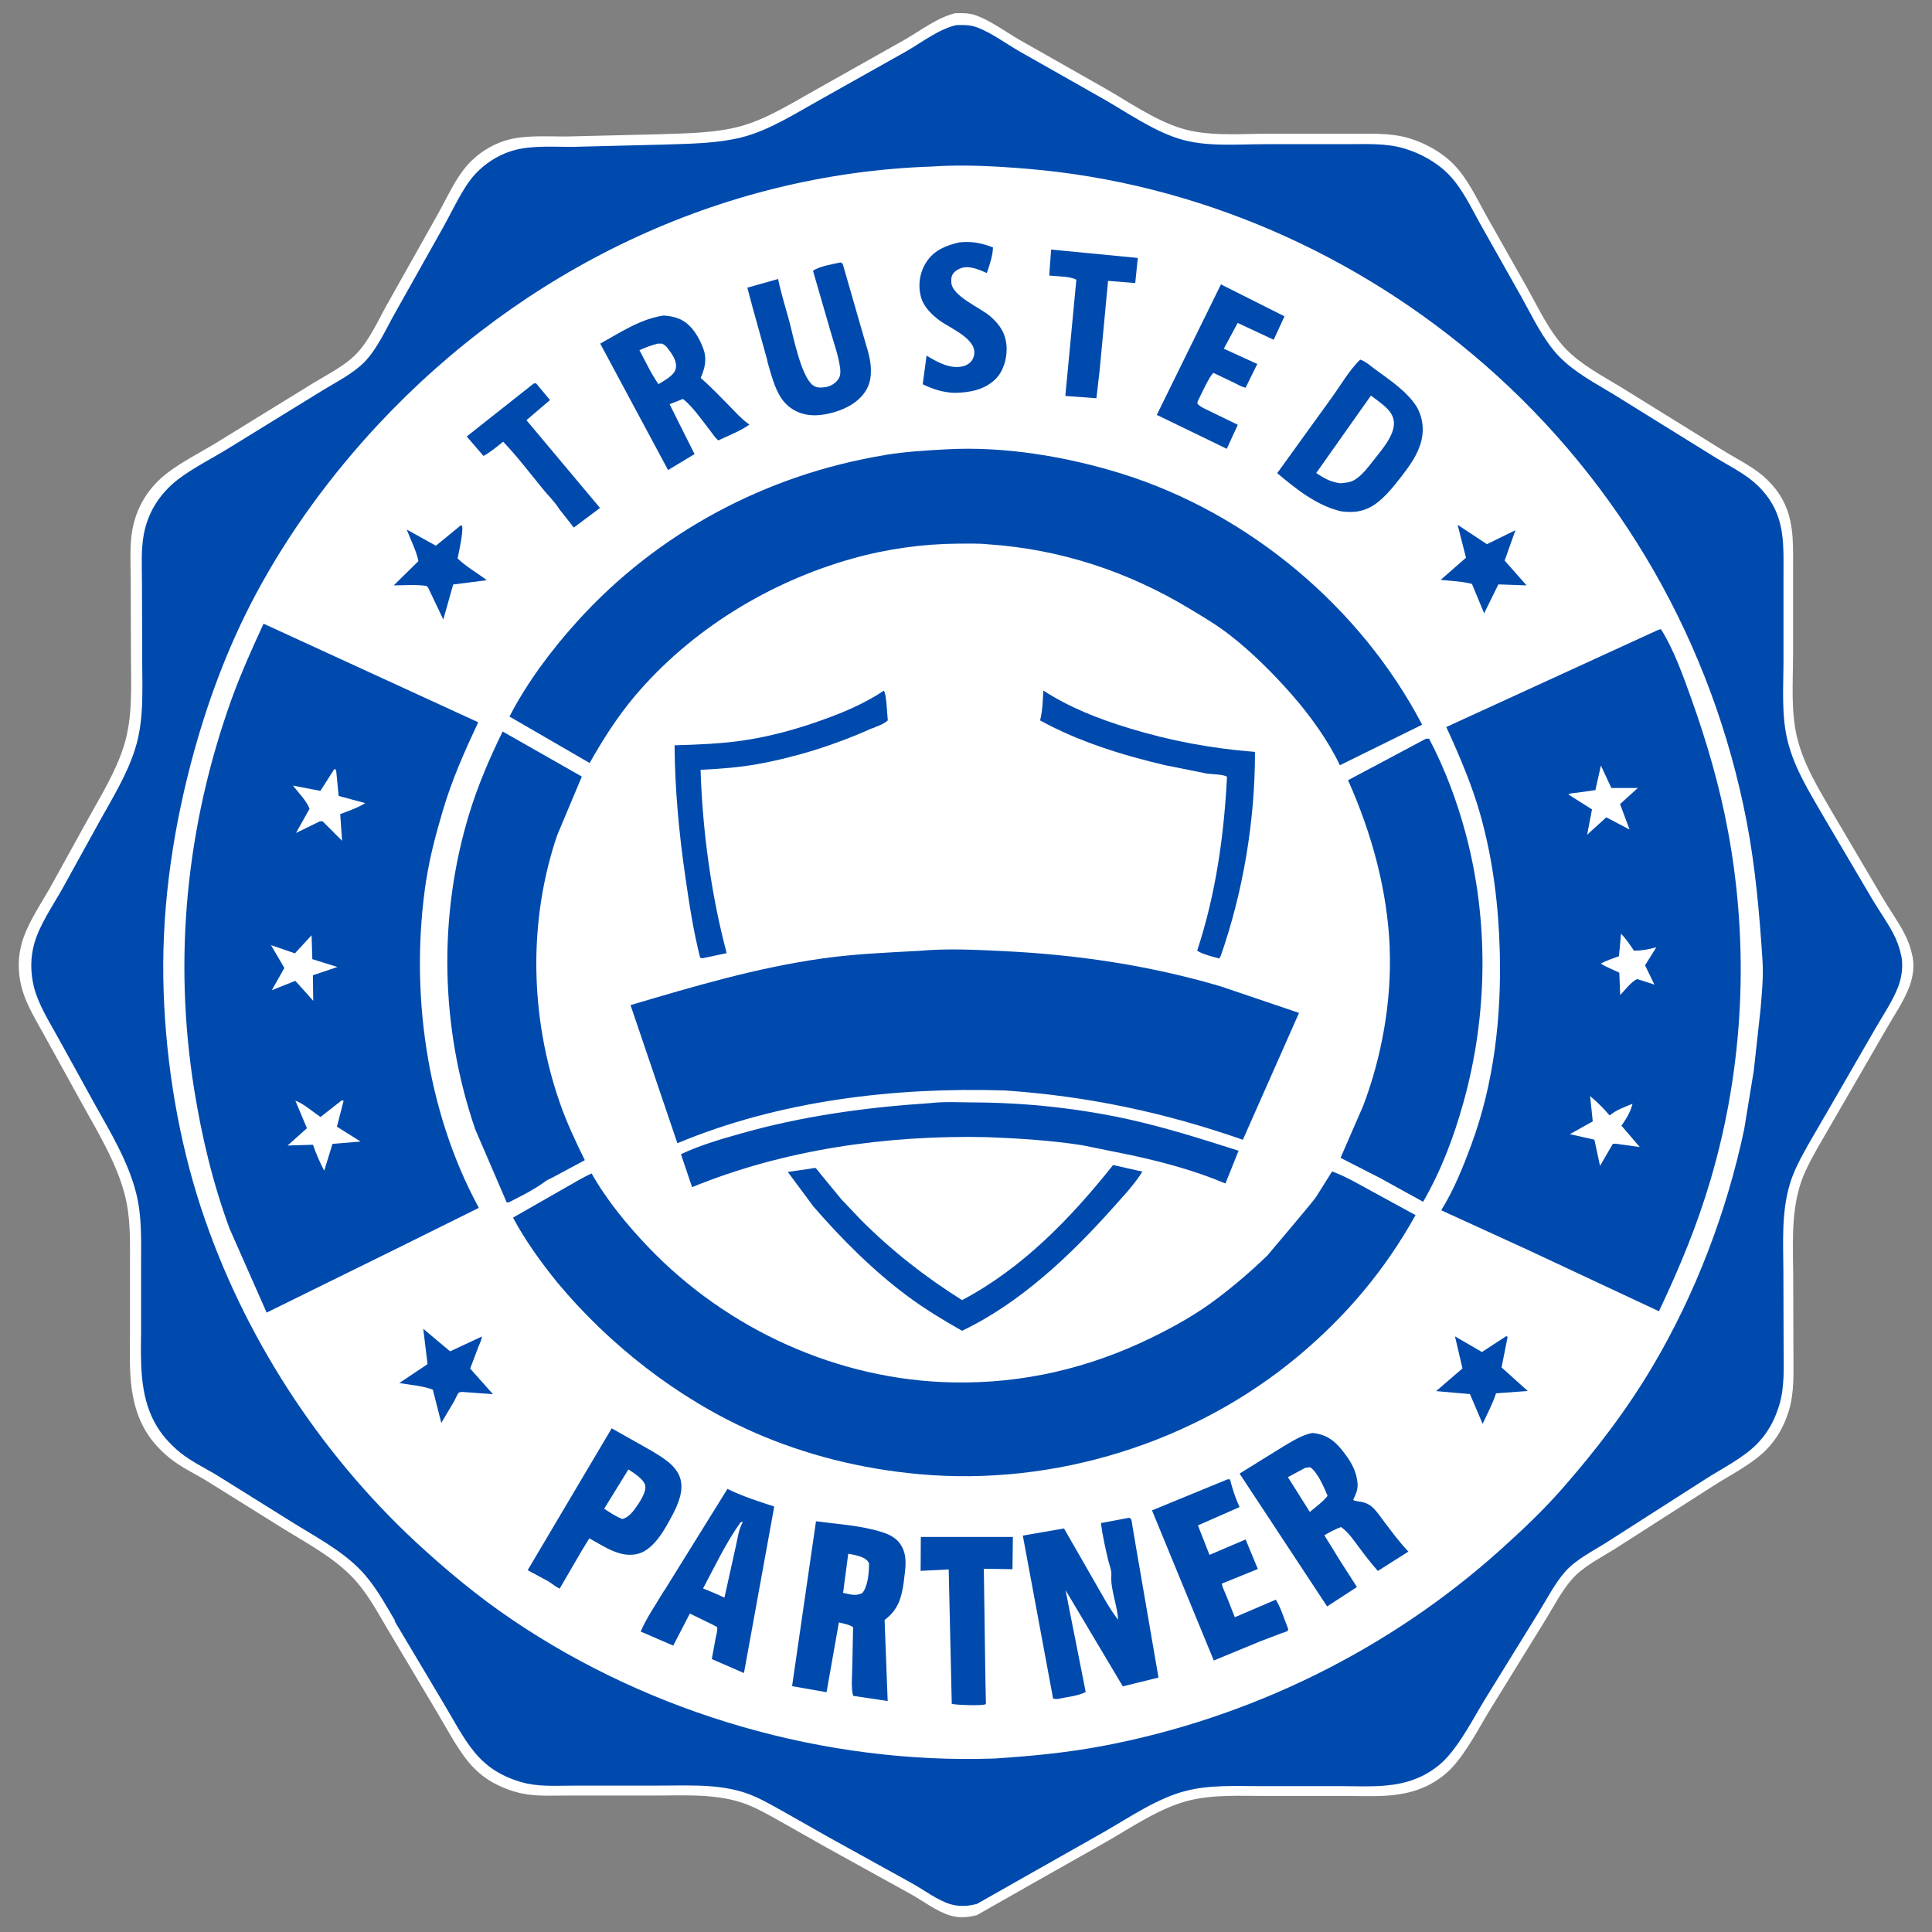 <svg xmlns="http://www.w3.org/2000/svg" xmlns:xlink="http://www.w3.org/1999/xlink" width="500" zoomAndPan="magnify" viewBox="0 0 375 375" height="500" preserveAspectRatio="xMidYMid meet" version="1.0"><rect x="0" y="0" width="375" height="375" fill="#808080" stroke="none"/><defs><g/><clipPath id="e8cfedbfd0"><path d="M 3.441 2.285 L 371.691 2.285 L 371.691 372.785 L 3.441 372.785 Z M 3.441 2.285 " clip-rule="nonzero"/></clipPath></defs><g clip-path="url(#e8cfedbfd0)"><path fill="#ffffff" d="M 371.188 185.555 C 370.867 183.949 370.289 182.391 369.52 180.957 C 368.301 178.691 366.785 176.555 365.461 174.332 L 355.539 157.508 C 352.934 152.996 350.281 148.723 348.934 143.633 C 347.566 138.461 348.016 132.711 348.035 127.387 L 348.035 111.418 C 347.996 106.801 348.398 101.949 346.348 97.676 C 345.363 95.621 343.953 93.891 342.223 92.395 C 339.871 90.383 336.73 88.867 334.078 87.199 L 314.625 75.145 C 310.926 72.898 306.844 70.781 303.828 67.617 C 300.73 64.367 298.613 59.793 296.434 55.902 L 288.309 41.516 C 286.516 38.266 284.781 34.59 282.152 31.898 C 279.824 29.523 276.594 27.75 273.434 26.809 C 269.82 25.742 265.844 25.977 262.125 25.953 L 246.176 25.953 C 240.641 25.953 234.398 26.555 229.074 24.844 C 223.988 23.219 219.113 19.797 214.473 17.148 L 197.82 7.699 C 195.215 6.18 192.348 4.066 189.527 3.016 C 188.137 2.504 186.855 2.527 185.422 2.566 C 182.004 3.359 178.691 5.926 175.652 7.676 L 158.531 17.316 C 153.977 19.84 149.125 22.941 144.125 24.395 C 138.906 25.891 133.156 25.867 127.77 26.062 L 110.242 26.488 C 106.562 26.531 102.438 26.191 98.867 27.066 C 96.176 27.73 93.566 29.227 91.578 31.148 C 91 31.703 90.469 32.305 89.977 32.945 C 89.547 33.5 89.164 34.078 88.777 34.676 C 87.305 37.027 86.105 39.594 84.738 42.008 L 75.074 59.195 C 73.324 62.316 71.676 66.102 69.156 68.688 C 66.887 71.039 63.555 72.684 60.773 74.375 L 42.027 85.918 C 38.887 87.84 35.336 89.594 32.43 91.84 C 30.91 93.016 29.605 94.359 28.516 95.941 C 27.129 97.93 26.207 100.195 25.738 102.57 C 25.141 105.668 25.352 108.938 25.375 112.082 L 25.418 127.195 C 25.418 133.074 25.824 139.016 24.07 144.703 C 22.488 149.812 19.559 154.473 16.996 159.133 L 9.641 172.449 C 7.762 175.723 5.387 179.207 4.297 182.816 C 3.441 185.66 3.441 188.652 4.168 191.539 C 5.066 195.066 7.203 198.359 8.914 201.523 L 16.184 214.691 C 19.238 220.184 22.66 225.848 24.242 231.984 C 25.395 236.496 25.227 241.133 25.227 245.75 L 25.227 259.281 C 25.16 265.289 24.945 271.531 27.855 277.004 C 29.094 279.355 30.848 281.301 32.879 282.969 C 35.039 284.742 37.793 286.023 40.188 287.48 L 54.746 296.562 C 59.277 299.387 64.41 302.078 68.172 305.906 C 71.164 308.941 73.004 312.469 75.16 316.102 L 84.844 332.371 C 86.77 335.578 88.566 339.105 90.938 342.012 C 92.199 343.527 93.781 344.918 95.512 345.902 C 97.285 346.906 99.273 347.676 101.262 348.105 C 104.277 348.746 107.676 348.488 110.754 348.512 L 126.254 348.512 C 131.895 348.551 137.945 348.082 143.418 349.707 C 146.133 350.52 148.547 351.91 151.008 353.277 L 160.457 358.621 L 176.809 367.664 C 179.16 368.969 181.832 371.02 184.398 371.789 C 186.172 372.324 187.859 372.176 189.613 371.727 L 200.602 365.484 L 214.668 357.531 C 219.668 354.668 225.012 350.969 230.637 349.516 C 235.402 348.297 240.531 348.594 245.406 348.594 L 261.461 348.594 C 266.742 348.617 272.062 349.023 276.957 346.648 C 278.797 345.754 280.57 344.492 281.961 342.953 C 284.891 339.703 287.047 335.383 289.336 331.664 L 299.938 314.477 C 301.562 311.848 303.145 308.727 305.199 306.441 C 307.355 304.023 310.648 302.398 313.363 300.691 L 332.602 288.375 C 335.895 286.262 339.977 284.25 342.734 281.492 C 344.895 279.336 346.262 276.832 347.184 273.926 C 348.316 270.293 348.102 266.422 348.102 262.66 L 348.059 247.566 C 348.035 241.816 347.652 236.004 349.277 230.426 C 350.066 227.688 351.48 225.145 352.867 222.664 L 358.277 213.324 L 366.23 199.555 C 367.77 196.883 369.629 194.211 370.676 191.324 C 371.336 189.508 371.594 187.457 371.211 185.555 Z M 371.188 185.555 " fill-opacity="1" fill-rule="nonzero"/></g><path fill="#004aad" d="M 76.551 314.586 L 86.129 330.66 C 88.031 333.824 89.805 337.328 92.156 340.172 C 93.395 341.668 94.977 343.059 96.668 344.02 C 98.418 345.023 100.387 345.773 102.352 346.199 C 105.344 346.82 108.68 346.586 111.738 346.586 L 127.043 346.586 C 132.621 346.629 138.586 346.16 143.996 347.781 C 146.688 348.574 149.062 349.965 151.5 351.309 L 160.82 356.59 L 176.98 365.527 C 179.309 366.809 181.938 368.84 184.484 369.609 C 186.234 370.121 187.902 369.992 189.633 369.543 L 200.492 363.387 L 214.391 355.52 C 219.328 352.699 224.605 349.023 230.164 347.613 C 234.867 346.395 239.934 346.691 244.742 346.691 L 260.605 346.691 C 265.82 346.715 271.082 347.121 275.934 344.77 C 277.75 343.891 279.504 342.633 280.871 341.113 C 283.758 337.906 285.914 333.633 288.16 329.953 L 298.637 312.98 C 300.238 310.395 301.797 307.316 303.828 305.027 C 305.945 302.637 309.215 301.055 311.891 299.344 L 330.895 287.18 C 334.141 285.086 338.184 283.098 340.918 280.383 C 343.055 278.242 344.402 275.785 345.301 272.898 C 346.434 269.309 346.199 265.48 346.199 261.762 L 346.156 246.863 C 346.133 241.199 345.75 235.449 347.375 229.934 C 348.164 227.219 349.555 224.715 350.922 222.258 L 356.266 213.043 L 364.113 199.449 C 365.629 196.82 367.469 194.168 368.516 191.305 C 369.156 189.508 369.414 187.477 369.051 185.598 C 368.73 184.016 368.176 182.477 367.406 181.043 C 366.207 178.82 364.691 176.684 363.387 174.504 L 353.594 157.891 C 351.031 153.445 348.398 149.215 347.074 144.191 C 345.707 139.082 346.176 133.395 346.176 128.137 L 346.176 112.383 C 346.133 107.828 346.539 103.039 344.508 98.809 C 343.527 96.777 342.16 95.066 340.449 93.59 C 338.117 91.602 335.02 90.105 332.41 88.461 L 313.215 76.555 C 309.559 74.332 305.539 72.234 302.57 69.137 C 299.488 65.906 297.418 61.398 295.258 57.551 L 287.242 43.332 C 285.469 40.129 283.758 36.492 281.172 33.844 C 278.883 31.492 275.676 29.738 272.555 28.82 C 268.984 27.75 265.074 27.984 261.398 27.984 L 245.641 27.984 C 240.168 27.984 234.012 28.582 228.734 26.895 C 223.711 25.293 218.879 21.914 214.305 19.285 L 197.863 9.965 C 195.277 8.469 192.457 6.375 189.676 5.324 C 188.309 4.812 187.047 4.836 185.617 4.875 C 182.238 5.648 178.969 8.191 175.977 9.922 L 159.043 19.434 C 154.555 21.938 149.746 24.992 144.809 26.426 C 139.656 27.898 133.992 27.879 128.668 28.07 L 111.352 28.5 C 107.719 28.543 103.656 28.199 100.109 29.074 C 97.438 29.738 94.871 31.215 92.902 33.117 C 92.328 33.672 91.793 34.25 91.324 34.891 C 90.895 35.426 90.512 36 90.148 36.602 C 88.691 38.93 87.496 41.453 86.172 43.848 L 76.637 60.82 C 74.906 63.898 73.258 67.641 70.801 70.203 C 68.578 72.512 65.266 74.137 62.527 75.828 L 44.016 87.219 C 40.895 89.125 37.41 90.855 34.523 93.078 C 33.027 94.23 31.746 95.578 30.656 97.117 C 29.285 99.086 28.367 101.309 27.918 103.68 C 27.34 106.738 27.555 109.965 27.555 113.066 L 27.598 127.984 C 27.598 133.781 28.004 139.68 26.25 145.281 C 24.691 150.324 21.805 154.941 19.262 159.539 L 11.992 172.707 C 10.156 175.934 7.781 179.375 6.711 182.945 C 5.879 185.746 5.879 188.719 6.586 191.562 C 7.461 195.047 9.578 198.316 11.289 201.438 L 18.469 214.457 C 21.504 219.887 24.883 225.484 26.422 231.559 C 27.555 236.023 27.383 240.578 27.383 245.152 L 27.383 258.535 C 27.32 264.457 27.105 270.633 29.973 276.02 C 31.188 278.328 32.922 280.254 34.953 281.922 C 37.09 283.676 39.805 284.934 42.176 286.387 L 56.562 295.367 C 61.031 298.168 66.117 300.816 69.816 304.582 C 72.766 307.594 74.586 311.078 76.723 314.648 Z M 39.078 234.637 C 34.672 221.254 32.258 206.719 31.766 192.629 C 31.23 177.645 33.242 162.766 37.023 148.273 C 39.996 136.898 44.121 125.676 49.68 115.289 C 56.051 103.383 64.215 92.242 73.43 82.367 C 101.434 52.398 139.633 33.734 180.848 32.324 C 187.027 31.898 193.355 32.262 199.531 32.773 C 232.281 35.531 263.363 49.168 288.098 70.719 C 314.625 93.848 332.41 124.973 339.039 159.539 C 340.727 168.344 341.516 177.41 342.094 186.344 C 342.309 189.488 341.988 192.672 341.73 195.793 L 340.406 207.828 L 338.547 219.18 C 335.191 235.105 329.141 251.031 320.844 265.074 C 315.801 273.625 309.688 281.602 303.145 289.039 C 299.488 293.207 295.492 296.969 291.367 300.691 C 269.648 320.27 242.543 333.547 213.812 338.934 C 206.93 340.215 199.98 340.879 193.012 341.328 C 160.242 342.461 126.551 332.777 99.359 314.348 C 92.754 309.883 86.512 304.688 80.656 299.258 C 61.863 281.793 47.094 258.984 39.078 234.613 Z M 39.078 234.637 " fill-opacity="1" fill-rule="nonzero"/><path fill="#004aad" d="M 285.723 113.387 L 288.074 119.051 L 290.832 113.43 L 296.305 113.621 L 292.051 108.812 L 294.145 102.91 L 288.609 105.625 L 282.922 101.863 L 284.547 108.254 L 279.633 112.551 C 281.578 112.766 283.887 112.828 285.766 113.363 Z M 285.723 113.387 " fill-opacity="1" fill-rule="nonzero"/><path fill="#004aad" d="M 292.605 259.453 L 292.352 259.348 L 287.648 262.426 L 282.41 259.391 L 283.863 265.609 L 278.754 270.016 L 285.316 270.59 L 287.777 276.363 C 288.672 274.438 289.723 272.473 290.383 270.441 L 296.539 269.992 L 291.453 265.418 L 292.629 259.496 Z M 292.605 259.453 " fill-opacity="1" fill-rule="nonzero"/><path fill="#004aad" d="M 82.836 113.75 L 83.156 114.176 L 86.043 120.246 L 87.965 113.449 L 94.484 112.617 C 92.691 111.227 90.402 109.965 88.82 108.383 C 89.012 107.422 90.082 102.699 89.633 101.992 L 89.355 102.035 L 84.609 105.926 L 78.945 102.781 C 79.652 104.664 80.867 107.016 81.211 108.918 L 76.422 113.621 C 78.453 113.621 80.867 113.406 82.855 113.75 Z M 82.836 113.75 " fill-opacity="1" fill-rule="nonzero"/><path fill="#004aad" d="M 92.754 261.676 C 93.012 260.992 93.461 260.16 93.547 259.41 L 87.367 262.297 L 82.152 257.914 L 82.984 264.777 L 77.492 268.453 C 79.5 268.773 82.109 269.008 84.012 269.734 L 85.656 276.191 L 88.16 271.961 C 88.395 271.531 88.777 270.59 89.078 270.293 C 89.078 270.293 89.461 270.184 89.484 270.184 L 89.891 270.184 C 89.891 270.184 95.684 270.613 95.684 270.613 L 91.258 265.633 L 92.777 261.633 Z M 92.754 261.676 " fill-opacity="1" fill-rule="nonzero"/><path fill="#004aad" d="M 97.672 85.746 C 100.473 88.676 102.93 91.945 105.496 95.066 C 106.438 96.219 107.805 97.547 108.551 98.809 L 111.375 102.398 L 116.461 98.594 L 102.184 81.555 L 106.758 77.645 L 104.043 74.395 L 103.594 74.438 L 90.594 84.719 L 93.844 88.504 C 95.234 87.734 96.43 86.73 97.672 85.723 Z M 97.672 85.746 " fill-opacity="1" fill-rule="nonzero"/><path fill="#004aad" d="M 206.801 76.852 L 212.809 77.301 L 213.426 72.023 L 215.074 54.516 L 220.352 54.941 L 220.844 50.066 L 204.02 48.441 L 203.656 53.488 C 205.047 53.637 207.805 53.617 208.918 54.301 L 206.777 76.875 Z M 206.801 76.852 " fill-opacity="1" fill-rule="nonzero"/><path fill="#004aad" d="M 182.41 62.23 C 184.566 63.836 190.66 66.145 188.758 69.777 C 188.418 70.418 187.668 70.91 186.961 71.082 C 184.441 71.723 181.918 70.27 179.844 69.027 L 179.098 74.586 C 181.168 75.57 182.922 76.148 185.254 76.254 C 188.16 76.211 191.109 75.699 193.27 73.539 C 194.766 72.023 195.426 69.672 195.387 67.574 C 195.32 64.926 194.188 63.129 192.242 61.418 C 190.32 59.73 184.762 57.484 184.652 54.812 C 184.609 54.066 184.652 53.488 185.168 52.91 C 185.699 52.312 186.707 51.883 187.496 51.863 C 188.863 51.82 190.32 52.441 191.535 52.996 C 192.07 51.477 192.711 49.598 192.734 48.016 C 190.488 47.16 188.543 46.777 186.148 47.055 C 183.648 47.629 181.297 48.57 179.824 50.836 C 178.52 52.848 178.133 55.305 178.754 57.637 C 179.266 59.559 180.871 61.098 182.43 62.254 Z M 182.41 62.23 " fill-opacity="1" fill-rule="nonzero"/><path fill="#004aad" d="M 178.711 304.902 L 184.141 304.625 L 184.738 330.723 C 185.617 330.938 190.66 331.152 191.367 330.766 L 191.258 325.379 L 190.961 304.496 L 196.52 304.582 L 196.602 298.316 L 178.73 298.316 C 178.73 298.316 178.691 304.879 178.691 304.879 Z M 178.711 304.902 " fill-opacity="1" fill-rule="nonzero"/><path fill="#004aad" d="M 224.801 80.656 L 238.117 87.113 L 240.254 82.453 L 234.59 79.695 C 233.863 79.332 232.945 78.969 232.41 78.348 L 232.453 77.941 C 232.859 77.152 234.891 72.664 235.551 72.387 L 239.57 74.309 C 240.254 74.629 241.023 75.121 241.773 75.25 L 244.039 70.652 L 237.539 67.684 L 240.234 62.68 L 247.223 65.949 L 249.32 61.398 L 236.984 55.199 L 224.523 80.551 L 224.777 80.656 Z M 224.801 80.656 " fill-opacity="1" fill-rule="nonzero"/><path fill="#004aad" d="M 148.934 70.117 C 149.637 72.492 150.258 75.164 151.625 77.258 C 152.27 78.223 153.164 79.055 154.148 79.609 C 156.629 81.02 159.406 80.742 162.035 79.973 C 164.539 79.227 167.082 77.773 168.32 75.355 C 169.027 73.988 169.113 72.492 169.004 70.996 C 168.855 69.051 168.066 66.934 167.551 65.031 L 163.574 51.223 C 163.211 50.945 163.406 51.008 163.086 50.945 C 161.609 51.285 159 51.672 157.805 52.57 L 161.246 64.453 C 161.91 66.762 162.805 69.223 163.086 71.617 C 163.148 72.277 163.129 72.961 162.766 73.52 C 162.207 74.395 161.246 74.973 160.219 75.145 C 159.363 75.27 158.488 75.312 157.762 74.758 C 155.453 72.984 153.934 65.074 153.164 62.211 C 152.438 59.559 151.582 56.844 151.027 54.152 L 145.062 55.84 L 146.047 59.559 L 148.977 70.098 Z M 148.934 70.117 " fill-opacity="1" fill-rule="nonzero"/><path fill="#004aad" d="M 247.629 310.5 L 239.676 313.902 L 238.031 309.73 C 237.73 308.984 237.285 308.172 237.156 307.379 L 244.145 304.539 L 241.773 298.809 L 234.762 301.801 L 232.516 296.074 L 240.598 292.523 C 239.785 290.75 239.23 289.02 238.738 287.137 L 238.266 287.137 L 223.602 293.164 L 235.594 322.301 L 244.66 318.562 L 248.699 317.023 C 248.934 316.938 249.727 316.699 249.895 316.574 C 249.98 316.488 250.004 316.336 250.047 316.23 L 249.938 315.91 C 249.234 314.223 248.613 312.02 247.652 310.523 Z M 247.629 310.5 " fill-opacity="1" fill-rule="nonzero"/><path fill="#004aad" d="M 134.805 88.117 L 131.832 82.195 L 129.973 78.457 L 132.559 77.43 C 134.523 79.012 136.105 81.363 137.668 83.352 C 138.203 84.059 138.758 84.91 139.422 85.488 C 141.344 84.57 143.738 83.652 145.469 82.41 L 145.258 82.262 C 143.867 81.277 142.711 79.953 141.516 78.734 C 139.719 76.895 137.945 75.059 136 73.348 C 136.855 71.422 137.262 69.629 136.469 67.574 C 135.637 65.352 134.16 62.871 131.895 61.91 C 130.891 61.484 129.887 61.312 128.797 61.246 C 124.328 61.891 120.395 64.539 116.504 66.699 L 129.672 91.238 L 134.844 88.117 Z M 124.137 67.961 C 125.289 67.445 126.402 67.02 127.641 66.699 L 128.496 66.699 C 129.051 66.957 129.352 67.254 129.715 67.746 C 130.508 68.793 131.445 70.141 131.168 71.531 C 130.891 72.898 128.902 73.859 127.812 74.566 C 126.379 72.555 125.289 70.141 124.113 67.961 Z M 124.137 67.961 " fill-opacity="1" fill-rule="nonzero"/><path fill="#004aad" d="M 236.641 186.066 L 236.941 185.555 C 241.324 173.008 243.609 159.219 243.59 145.941 C 235.168 145.281 227.172 143.805 219.094 141.324 C 213.215 139.531 207.676 137.371 202.504 134.035 C 202.418 135.938 202.355 137.992 201.883 139.828 C 209.281 143.934 217.957 146.605 226.168 148.531 L 234.164 150.133 C 235.211 150.305 237.328 150.262 238.16 150.754 C 237.582 162.211 235.98 173.582 232.367 184.527 C 233.414 185.234 235.402 185.703 236.641 186.047 Z M 236.641 186.066 " fill-opacity="1" fill-rule="nonzero"/><path fill="#004aad" d="M 169.348 141.367 C 170.246 140.961 171.68 140.512 172.32 139.809 C 172.191 138.781 172.086 134.699 171.551 134.059 C 167.98 136.453 164.023 138.16 159.984 139.613 C 155.004 141.434 149.832 142.863 144.594 143.676 C 140.062 144.359 135.508 144.531 130.934 144.66 C 130.996 153.316 131.789 161.656 133.027 170.207 C 133.777 175.465 134.59 180.723 135.895 185.875 C 136.277 186.023 136.301 186.023 136.707 185.918 L 141.047 185 C 138.008 173.562 136.363 161.27 135.98 149.426 C 139.676 149.234 143.355 148.977 147.008 148.316 C 154.598 146.949 162.293 144.512 169.348 141.324 Z M 169.348 141.367 " fill-opacity="1" fill-rule="nonzero"/><path fill="#004aad" d="M 186.75 252.355 C 179.609 247.891 173.047 242.738 167.102 236.773 L 163.34 232.816 L 159.258 227.859 C 159.086 227.645 158.488 226.812 158.273 226.703 C 158.168 226.66 157.527 226.812 157.355 226.832 L 152.91 227.473 L 157.891 234.188 C 163.363 240.492 169.477 246.629 176.188 251.609 C 179.48 254.047 183.156 256.289 186.727 258.301 C 197.93 252.996 207.805 243.637 215.949 234.508 C 217.938 232.285 220.16 229.934 221.742 227.41 L 216.055 226.129 C 207.848 236.43 198.508 246.137 186.727 252.355 Z M 186.75 252.355 " fill-opacity="1" fill-rule="nonzero"/><path fill="#004aad" d="M 130.484 294.148 C 131.617 291.969 132.836 289.254 131.98 286.773 C 131.125 284.316 128.52 282.863 126.422 281.578 L 118.727 277.238 L 102.418 304.773 L 106.352 306.891 C 107.098 307.34 107.848 308 108.637 308.344 L 112.699 301.352 L 114.387 298.594 C 117.273 300.156 120.461 302.527 123.922 301.566 C 126.938 300.734 129.117 296.734 130.484 294.129 Z M 123.816 292.031 C 123.09 293.121 122.105 294.555 120.781 294.832 C 119.52 294.363 118.406 293.57 117.273 292.844 L 121.977 285.215 C 122.98 285.875 124.949 287.094 125.227 288.312 C 125.484 289.445 124.414 291.133 123.816 292.055 Z M 123.816 292.031 " fill-opacity="1" fill-rule="nonzero"/><path fill="#004aad" d="M 128.926 308.707 C 127.387 311.293 125.547 313.922 124.348 316.68 L 130.676 319.414 L 133.906 313.176 L 134.117 313.301 L 138.352 315.355 L 139.207 315.824 C 139.293 316.551 139.035 317.344 138.887 318.047 L 138.16 322.023 L 144.402 324.738 L 150.281 292.418 C 147.266 291.434 144.039 290.406 141.195 288.996 L 128.945 308.727 Z M 144.207 295.41 C 143.375 296.734 143.184 298.617 142.82 300.133 L 140.617 310.094 L 138.414 309.113 L 136.469 308.32 C 138.715 304.09 140.98 299.301 143.781 295.43 L 144.207 295.43 Z M 144.207 295.41 " fill-opacity="1" fill-rule="nonzero"/><path fill="#004aad" d="M 266.336 292.504 C 265.691 291.945 265.031 291.668 264.195 291.496 C 263.789 291.414 262.938 291.391 262.656 291.113 L 262.785 290.836 C 263.449 289.402 263.707 288.59 263.363 286.988 L 263.301 286.688 C 263 285.148 262.059 283.523 261.117 282.285 C 259.535 280.148 257.996 278.609 255.262 278.203 L 254.707 278.137 C 252.652 278.543 250.836 279.742 249.039 280.789 L 240.598 286.023 L 257.59 311.805 L 263.383 308.043 L 260.242 303.148 L 257.059 297.996 C 258.105 297.375 259.129 296.844 260.285 296.395 C 261.738 297.418 262.637 298.809 263.684 300.199 C 264.883 301.824 266.098 303.406 267.445 304.922 L 273.367 301.16 C 271.68 299.387 270.289 297.504 268.812 295.559 C 268.043 294.555 267.273 293.336 266.336 292.504 Z M 254.234 293.465 L 249.98 286.711 L 253.336 284.914 L 254.258 284.785 C 255.625 285.492 257.102 288.891 257.676 290.344 C 256.777 291.52 255.367 292.504 254.234 293.465 Z M 254.234 293.465 " fill-opacity="1" fill-rule="nonzero"/><path fill="#004aad" d="M 260.348 99.254 C 262.938 99.598 265.074 99.254 267.211 97.652 C 269.008 96.285 270.461 94.469 271.852 92.691 C 273.539 90.512 275.227 88.246 275.891 85.531 L 275.953 85.234 C 276.445 83.094 276.039 80.613 274.863 78.777 C 273.027 75.934 269.711 73.73 266.996 71.742 C 266.121 71.102 265.051 70.117 264.004 69.797 C 261.91 71.828 260.18 74.844 258.445 77.238 L 247.906 91.84 C 251.543 94.895 255.625 98.188 260.348 99.254 Z M 266.078 76.766 L 267.34 77.707 C 268.75 78.797 270.375 79.953 270.547 81.875 C 270.781 84.379 268.215 87.285 266.762 89.145 C 265.629 90.555 264.152 92.648 262.465 93.379 C 261.781 93.676 260.906 93.719 260.18 93.805 C 258.297 93.57 257.016 92.844 255.477 91.816 L 266.078 76.809 Z M 266.078 76.766 " fill-opacity="1" fill-rule="nonzero"/><path fill="#004aad" d="M 171.164 297.375 C 167.125 296.094 162.57 295.836 158.383 295.281 L 153.742 327.281 L 160.434 328.457 L 162.828 314.906 C 163.66 315.141 164.879 315.332 165.586 315.824 L 165.438 322.984 C 165.438 324.805 165.137 327.453 165.586 329.164 L 172.297 330.168 L 171.699 314.434 C 174.266 312.512 174.949 310.309 175.398 307.23 L 175.609 305.477 C 175.891 303.254 175.953 301.203 174.5 299.363 C 173.688 298.359 172.363 297.738 171.164 297.375 Z M 167.359 309.219 C 166.098 309.859 164.965 309.453 163.641 309.176 L 164.645 301.586 C 165.52 301.738 166.484 301.91 167.297 302.25 C 167.871 302.484 168.43 302.848 168.684 303.449 C 168.684 305.113 168.473 307.98 167.359 309.219 Z M 167.359 309.219 " fill-opacity="1" fill-rule="nonzero"/><path fill="#004aad" d="M 219.797 296.156 C 219.711 295.625 219.734 295.066 219.371 294.66 L 219.07 294.617 L 213.684 295.625 C 213.984 298.02 214.539 300.391 215.074 302.742 C 215.285 303.684 215.777 304.75 215.715 305.691 C 215.5 308.535 216.891 311.551 217.02 314.391 C 215.395 312.297 214.066 309.816 212.742 307.508 L 206.523 296.672 L 198.527 298.059 L 204.406 329.699 C 204.684 329.742 204.941 329.785 205.219 329.785 C 206.801 329.422 209.367 329.184 210.734 328.414 L 206.82 308.641 L 217.938 327.324 L 224.863 325.613 L 220.504 300.328 L 219.797 296.137 Z M 219.797 296.156 " fill-opacity="1" fill-rule="nonzero"/><path fill="#004aad" d="M 240.383 223.348 C 233.414 221.125 226.469 218.922 219.328 217.32 C 209.602 215.16 199.426 214.051 189.465 213.984 C 186.578 213.984 183.391 213.773 180.551 214.113 C 167.914 214.945 155.602 216.637 143.418 220.121 C 139.656 221.188 135.699 222.363 132.172 224.031 L 134.332 230.426 C 152.227 223.094 172.234 220.293 191.516 220.719 C 197.672 220.953 203.938 221.34 210.027 222.281 L 219.691 224.246 C 225.891 225.594 232.004 227.238 237.859 229.719 L 240.426 223.305 Z M 240.383 223.348 " fill-opacity="1" fill-rule="nonzero"/><path fill="#004aad" d="M 105.602 229.484 L 105.922 229.25 C 106.285 228.992 106.691 228.82 107.098 228.629 L 113.512 225.188 C 111.715 221.531 109.984 217.875 108.66 214.051 C 102.887 197.441 102.461 178.84 108.145 162.125 L 112.934 150.73 L 97.562 141.988 C 95.062 147.098 92.797 152.355 91.129 157.785 C 84.996 177.75 85.465 199.449 92.242 219.203 L 98.355 233.395 C 98.762 233.48 99.531 232.969 99.914 232.777 C 101.883 231.793 103.805 230.766 105.602 229.484 Z M 105.602 229.484 " fill-opacity="1" fill-rule="nonzero"/><path fill="#004aad" d="M 269.734 184.102 C 270.141 194.297 268.195 205.18 264.582 214.668 L 260.199 224.738 L 267.852 228.648 L 276.23 233.266 C 279.758 227.152 282.195 220.676 284.078 213.898 C 288.781 196.992 289.016 178.734 284.484 161.781 C 282.773 155.391 280.465 149.258 277.387 143.379 L 276.789 143.379 C 276.789 143.379 261.652 151.438 261.652 151.438 C 266.25 161.699 269.305 172.812 269.754 184.102 Z M 269.734 184.102 " fill-opacity="1" fill-rule="nonzero"/><path fill="#004aad" d="M 131.488 221.895 C 151.348 213.602 173.645 210.992 195.02 211.656 C 211.055 212.746 226.082 215.93 241.238 221.23 L 252.141 196.605 L 236.879 191.434 C 223.133 187.391 209.109 185.297 194.809 184.613 C 189.484 184.355 183.84 184.059 178.52 184.551 C 172.277 184.891 165.926 185.148 159.727 186.023 C 146.879 187.82 134.762 191.434 122.383 195.09 L 131.488 221.918 Z M 131.488 221.895 " fill-opacity="1" fill-rule="nonzero"/><path fill="#004aad" d="M 259.047 227.582 L 258.555 227.387 L 255.434 232.348 C 254.75 233.375 246.004 243.68 246.004 243.68 C 242.992 246.605 239.699 249.43 236.344 251.973 C 232.324 255.027 228.027 257.445 223.516 259.645 C 211.375 265.566 198.57 268.582 185.016 268.324 C 162.742 267.918 141.215 258.105 125.867 242.098 C 121.762 237.801 117.766 232.969 114.836 227.773 C 113.105 228.523 111.609 229.504 109.965 230.402 L 99.574 236.344 C 101.969 240.812 104.938 244.918 108.125 248.871 C 118.215 261.016 131.574 271.469 146.047 277.879 C 156.242 282.414 167.273 285.129 178.391 286.133 C 204.641 288.527 231.875 280.082 252.098 263.129 C 261.418 255.309 268.836 246.477 274.758 235.855 L 266.25 231.215 C 263.898 229.934 261.547 228.543 259.047 227.559 Z M 259.047 227.582 " fill-opacity="1" fill-rule="nonzero"/><path fill="#004aad" d="M 171.871 88.312 C 148.805 92.074 127.578 103.359 111.91 120.762 C 106.969 126.254 102.266 132.52 98.891 139.082 L 114.453 148.102 C 117.016 143.527 119.859 139.102 123.238 135.082 C 134.098 122.258 149.297 112.957 165.414 108.426 C 172.062 106.547 179.137 105.562 186.066 105.52 C 187.926 105.52 189.914 105.453 191.773 105.648 C 205.773 106.59 218.879 110.906 230.871 118.133 C 233.543 119.734 236.258 121.359 238.715 123.262 C 243.098 126.684 247.16 130.742 250.816 134.914 C 254.277 138.867 257.828 143.785 260.07 148.531 L 276.039 140.664 C 264.113 117.855 242.371 99.66 217.789 91.965 C 207.035 88.609 194.914 86.578 183.629 87.219 C 179.695 87.434 175.762 87.668 171.891 88.289 Z M 171.871 88.312 " fill-opacity="1" fill-rule="nonzero"/><path fill="#004aad" d="M 82.75 170.762 C 83.434 166.25 84.652 161.762 85.934 157.402 C 87.688 151.414 90.188 145.816 92.82 140.191 L 51.156 121.059 C 48.91 125.934 46.688 130.871 44.871 135.918 C 36.191 160.199 33.605 185.875 37.668 211.336 C 39.141 220.57 41.32 229.719 44.57 238.504 L 51.754 254.773 L 76.207 242.738 L 92.945 234.441 C 82.645 215.523 79.48 191.988 82.73 170.762 Z M 52.629 183.461 L 57.246 185.043 L 60.477 181.535 L 60.625 186.176 L 65.5 187.691 L 60.73 189.297 L 60.797 194.254 L 57.332 190.387 L 56.648 190.641 L 52.758 192.203 L 55.195 187.883 L 52.609 183.461 Z M 64.539 222 L 62.934 227.238 C 62.078 225.594 61.352 223.969 60.754 222.195 L 55.816 222.344 L 59.578 218.988 L 57.332 213.645 C 58.828 214.137 60.859 215.91 62.207 216.809 L 66.355 213.559 L 66.695 213.664 L 65.391 218.688 L 69.988 221.574 L 64.539 222.023 Z M 66.035 158.02 L 66.398 163.195 L 62.613 159.41 L 62.102 159.41 L 57.461 161.676 L 60.07 156.996 C 59.664 155.625 57.762 153.66 56.863 152.484 L 62.188 153.512 L 64.902 149.258 L 65.242 149.449 L 65.734 154.492 L 70.887 155.883 C 69.453 156.801 67.656 157.402 66.078 158 Z M 66.035 158.02 " fill-opacity="1" fill-rule="nonzero"/><path fill="#004aad" d="M 287.391 158.34 C 289.805 167 290.875 175.828 291.109 184.785 C 291.43 197.398 290 210.246 285.594 222.152 C 283.992 226.492 282.195 230.98 279.738 234.914 L 296.797 242.715 L 322 254.516 C 325.953 246.18 329.418 237.844 332.027 228.969 C 338.461 207.145 339.57 183.824 335.426 161.441 C 333.801 152.633 331.277 143.977 328.262 135.555 C 326.68 131.129 324.887 126.082 322.383 122.109 L 321.766 122.301 L 280.723 141.113 C 283.285 146.711 285.723 152.379 287.391 158.32 Z M 314.754 222.172 C 314.176 222.066 313.664 221.957 313.062 222 L 310.562 226.297 L 309.473 221.211 L 304.707 220.141 L 309.152 217.66 L 308.641 212.746 C 310.027 213.922 311.246 215.098 312.422 216.508 C 313.77 215.418 315.289 214.883 316.871 214.242 C 316.57 215.59 315.695 217.129 314.883 218.262 L 314.711 218.473 L 318.281 222.645 L 314.773 222.152 Z M 321.125 191.113 L 317.809 190.043 C 316.719 190.406 315.309 192.289 314.477 193.145 L 314.305 188.805 C 313.062 188.184 311.891 187.777 310.715 187.027 C 311.824 186.43 313.043 186.047 314.238 185.598 L 314.645 181.215 C 315.609 182.262 316.379 183.352 317.148 184.527 C 318.688 184.527 320.012 184.27 321.488 183.867 L 319.305 187.371 Z M 305.859 153.895 L 309.664 153.359 L 310.734 148.594 L 312.637 152.676 L 312.742 152.953 L 317.895 152.953 C 317.895 152.953 314.453 156.074 314.453 156.074 L 316.293 161.012 L 311.781 158.641 L 308.062 162.02 L 309.004 157.102 L 304.406 154.195 C 304.77 153.961 305.434 153.938 305.859 153.875 Z M 305.859 153.895 " fill-opacity="1" fill-rule="nonzero"/><g fill="#004aad" fill-opacity="1"><g transform="translate(185.391, 202.4)"><g><path d="M 2.109 0.078 C 1.805 0.078 1.566 -0.004 1.391 -0.172 C 1.223 -0.336 1.141 -0.562 1.141 -0.844 C 1.141 -1.113 1.223 -1.332 1.391 -1.5 C 1.566 -1.676 1.805 -1.766 2.109 -1.766 C 2.41 -1.766 2.645 -1.68 2.812 -1.516 C 2.988 -1.348 3.078 -1.129 3.078 -0.859 C 3.078 -0.578 2.988 -0.348 2.812 -0.172 C 2.633 -0.004 2.398 0.078 2.109 0.078 Z M 2.109 0.078 "/></g></g></g></svg>